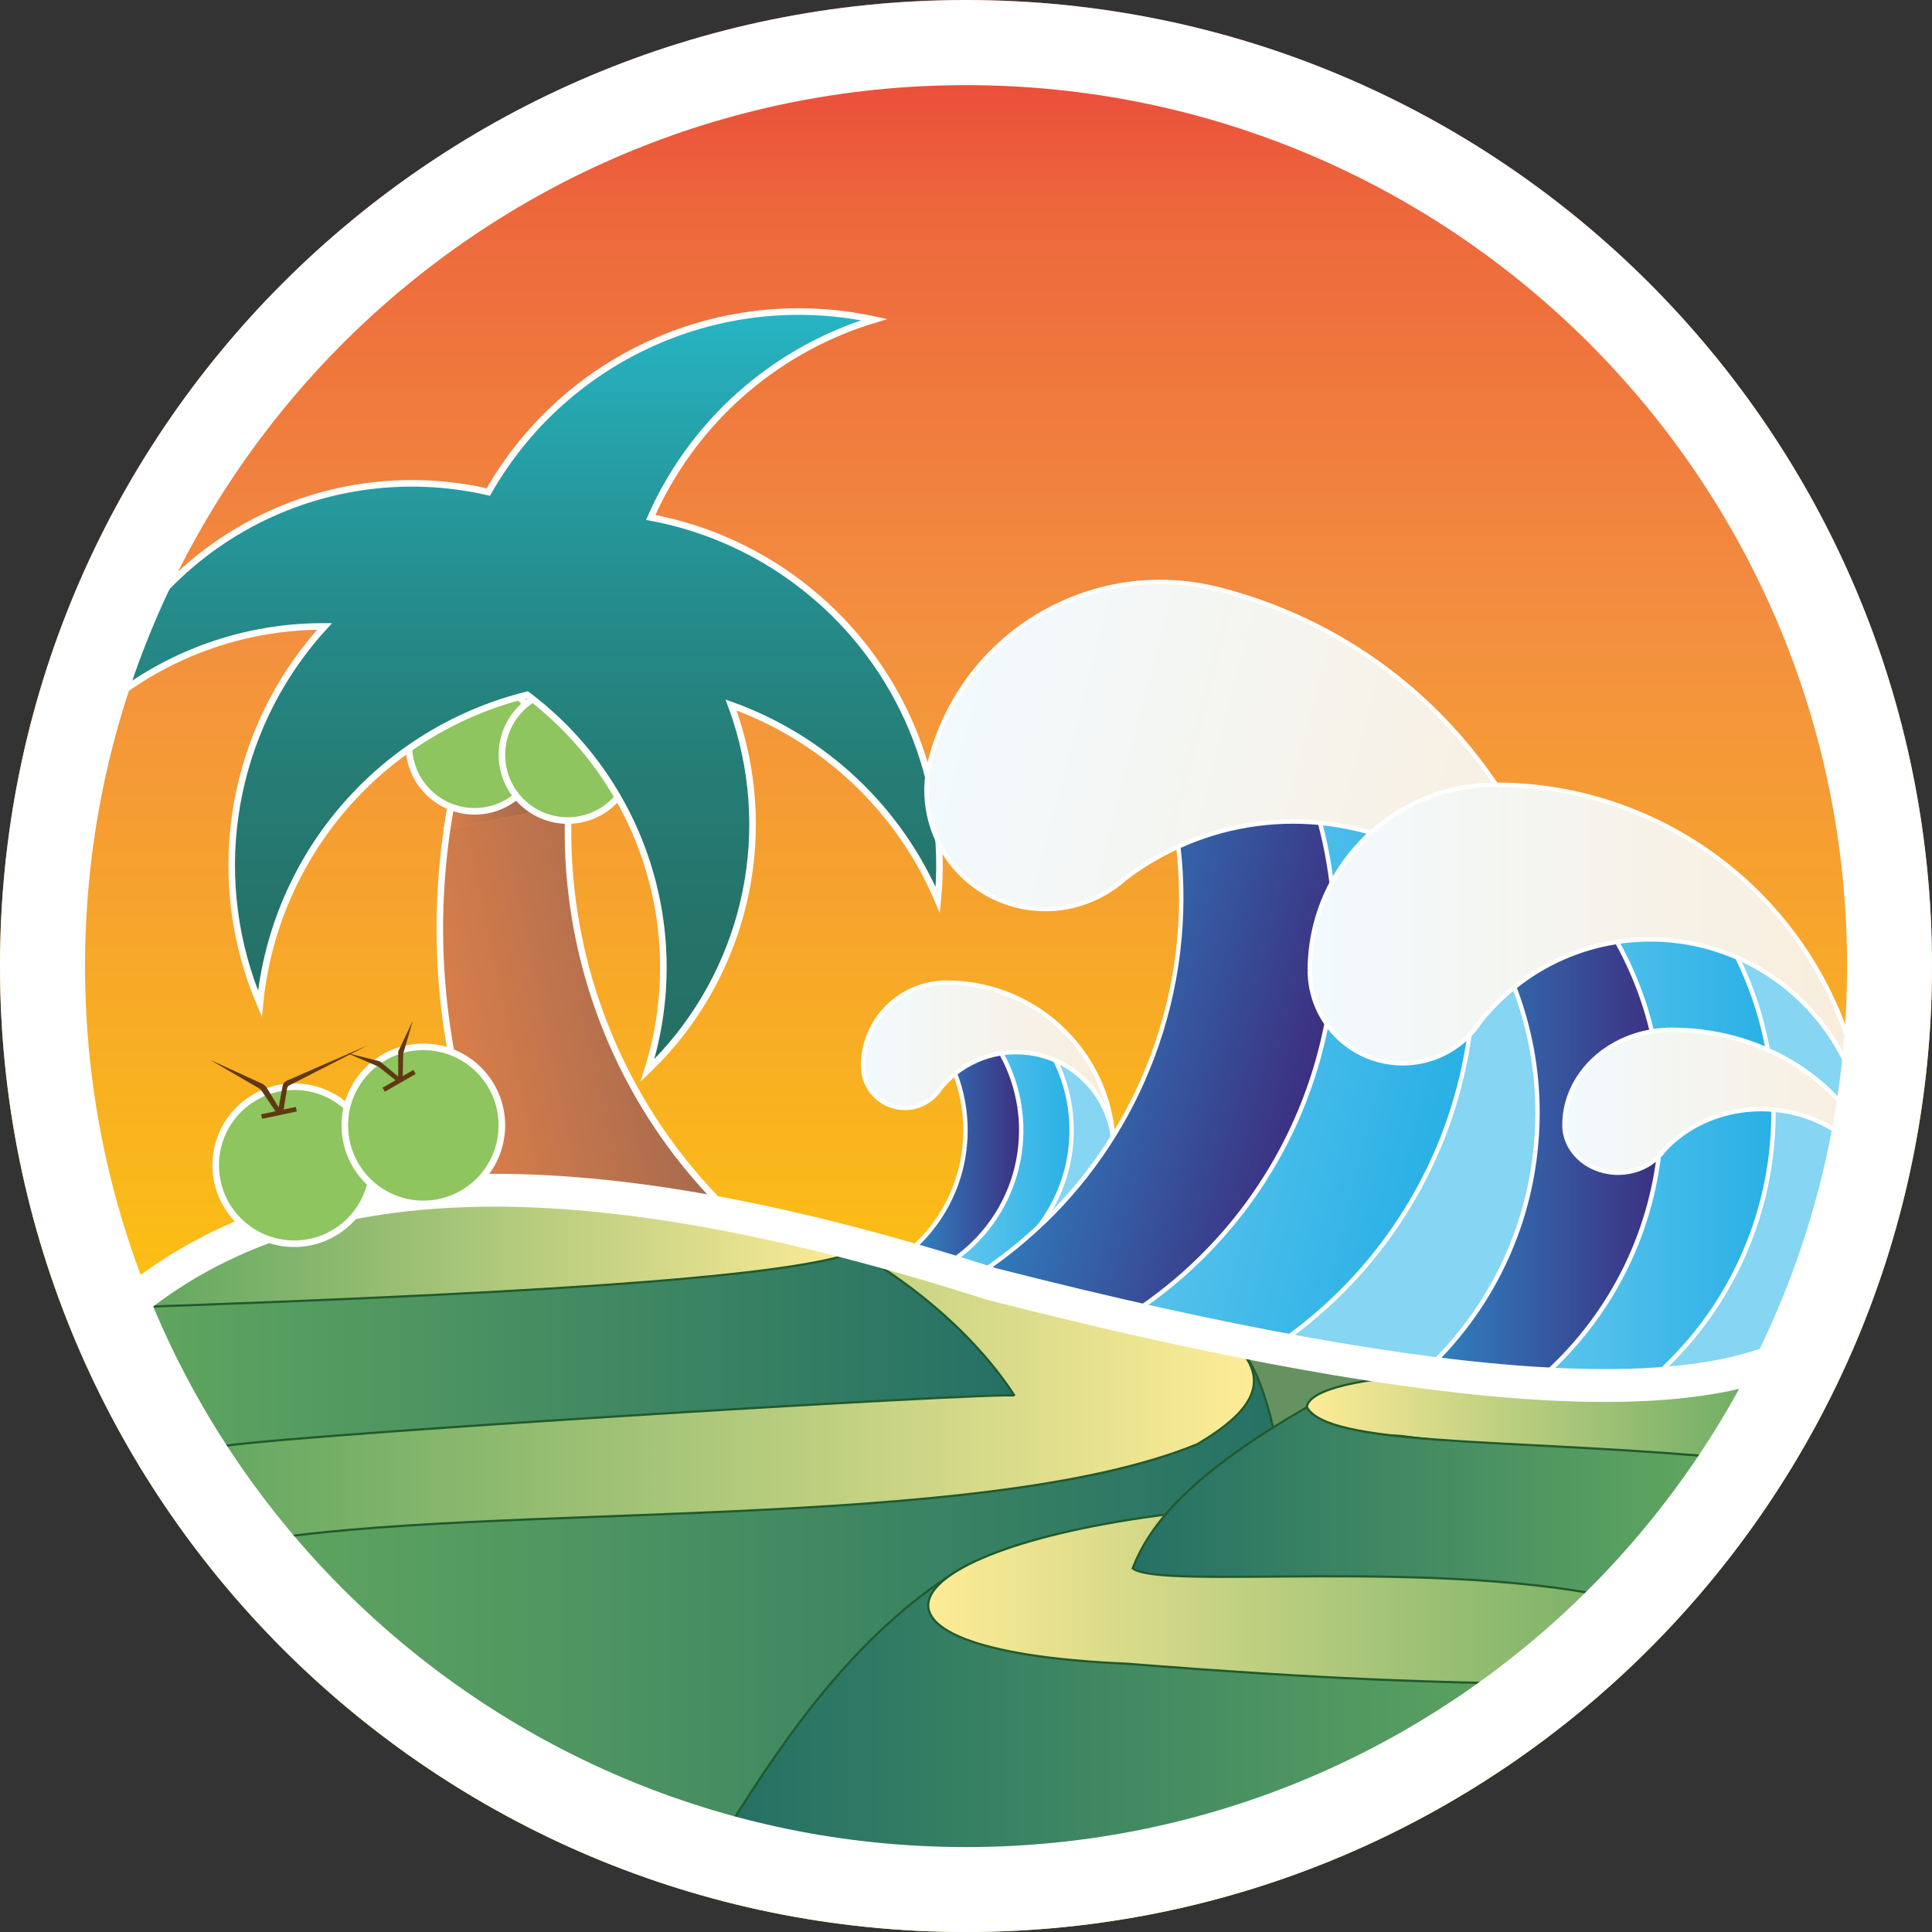<svg width="230" height="230" viewBox="0 0 230 230" fill="none" xmlns="http://www.w3.org/2000/svg">
<rect x="0" y="0" width="230" height="230" fill="#333333" stroke="none"/>
<path d="M115 0C51.488 0 0 51.488 0 115C0 178.512 51.488 230 115 230C178.512 230 230 178.512 230 115C230 51.488 178.512 0 115 0Z" fill="url(#paint0_linear_12_146)"/>
<path d="M53.212 98.781C51.422 111.075 52.463 123.616 56.256 135.447C60.049 147.278 66.494 158.087 75.099 167.048L112.162 159.309C98.736 155.172 87.074 146.675 79.021 135.163C70.968 123.652 66.984 109.783 67.699 95.752" fill="url(#paint1_linear_12_146)"/>
<path d="M53.212 98.781C51.422 111.075 52.463 123.616 56.256 135.447C60.049 147.278 66.494 158.087 75.099 167.048L112.162 159.309C98.736 155.172 87.074 146.675 79.021 135.163C70.968 123.652 66.984 109.783 67.699 95.752" stroke="white" stroke-width="0.783" stroke-miterlimit="10"/>
<path d="M53.212 98.781C53.743 95.176 54.517 91.611 55.528 88.11L53.212 98.781Z" fill="url(#paint2_linear_12_146)"/>
<path d="M53.212 98.781C53.743 95.176 54.517 91.611 55.528 88.11" stroke="white" stroke-width="0.783" stroke-miterlimit="10"/>
<path d="M67.699 95.752C67.882 92.223 68.361 88.716 69.131 85.267L55.52 88.11C54.511 91.611 53.74 95.176 53.212 98.781" fill="url(#paint3_linear_12_146)"/>
<path d="M67.699 95.752C67.882 92.223 68.361 88.716 69.131 85.267L55.52 88.11C54.511 91.611 53.74 95.176 53.212 98.781" stroke="white" stroke-width="0.783" stroke-miterlimit="10"/>
<path d="M56.504 96.585C60.825 96.585 64.329 93.081 64.329 88.759C64.329 84.438 60.825 80.934 56.504 80.934C52.182 80.934 48.678 84.438 48.678 88.759C48.678 93.081 52.182 96.585 56.504 96.585Z" fill="#8EC55E" stroke="white" stroke-width="0.783" stroke-miterlimit="10"/>
<path d="M67.576 97.683C71.898 97.683 75.402 94.179 75.402 89.857C75.402 85.536 71.898 82.032 67.576 82.032C63.255 82.032 59.751 85.536 59.751 89.857C59.751 94.179 63.255 97.683 67.576 97.683Z" fill="#8EC55E" stroke="white" stroke-width="0.783" stroke-miterlimit="10"/>
<path d="M96.251 70.297C90.815 65.874 84.359 62.885 77.47 61.6C77.749 60.969 78.039 60.341 78.349 59.725C80.939 54.553 84.555 49.964 88.979 46.237C93.402 42.511 98.539 39.725 104.076 38.052C95.23 36.137 86.005 37.095 77.742 40.786C69.478 44.478 62.608 50.709 58.131 58.575C48.196 56.288 37.764 57.824 28.909 62.877C20.053 67.929 13.424 76.129 10.337 85.846C17.956 78.567 28.102 74.528 38.639 74.577C38.077 75.189 37.53 75.823 36.998 76.479C32.174 82.422 29.061 89.567 27.994 97.147C26.927 104.726 27.946 112.453 30.941 119.497C31.793 110.829 35.31 102.638 41.009 96.051C46.708 89.465 54.308 84.807 62.764 82.718C69.49 87.77 74.48 94.788 77.043 102.801C79.607 110.813 79.616 119.424 77.071 127.442C82.398 122.344 86.234 115.89 88.169 108.775C90.104 101.66 90.064 94.153 88.052 87.059C87.75 85.994 87.409 84.951 87.03 83.928C92.511 85.892 97.526 88.968 101.762 92.962C105.997 96.957 109.36 101.784 111.64 107.141C112.326 100.206 111.279 93.209 108.593 86.778C105.907 80.347 101.666 74.684 96.251 70.297Z" fill="url(#paint4_linear_12_146)" stroke="white" stroke-width="0.783" stroke-miterlimit="10"/>
<path d="M132.583 136.866C132.583 134.61 131.926 132.403 130.692 130.515C129.458 128.626 127.701 127.138 125.634 126.232C124.164 125.591 122.577 125.259 120.973 125.256C120.378 125.256 119.783 125.302 119.194 125.392C116.296 125.846 113.676 127.376 111.857 129.678C111.742 129.821 111.632 129.97 111.526 130.121C110.869 130.903 109.989 131.464 109.003 131.728C108.017 131.992 106.973 131.946 106.015 131.596C105.056 131.246 104.228 130.61 103.643 129.774C103.058 128.937 102.745 127.941 102.746 126.92C102.744 124.708 103.48 122.558 104.836 120.81C106.193 119.063 108.093 117.817 110.237 117.269C110.956 117.089 111.692 116.987 112.433 116.967H112.955C114.07 116.982 115.183 117.089 116.281 117.288C120.859 118.128 124.998 120.548 127.977 124.125C130.955 127.703 132.585 132.211 132.583 136.866Z" fill="url(#paint5_linear_12_146)"/>
<path d="M125.634 126.232C127.701 127.138 129.458 128.626 130.692 130.515C131.926 132.403 132.583 134.61 132.583 136.866C132.583 140.479 131.6 144.023 129.739 147.119C127.878 150.214 125.208 152.745 122.018 154.439C118.828 156.133 115.236 156.926 111.629 156.733C108.022 156.541 104.535 155.37 101.543 153.346C101.282 153.169 101.021 152.989 100.776 152.801C101.334 152.658 101.885 152.488 102.422 152.298C105.953 153.556 109.78 153.732 113.412 152.803C117.043 151.875 120.315 149.883 122.809 147.083C125.302 144.284 126.903 140.804 127.407 137.09C127.911 133.375 127.294 129.594 125.637 126.232H125.634Z" fill="url(#paint6_linear_12_146)"/>
<path d="M125.634 126.232C127.162 129.332 127.807 132.792 127.499 136.234C127.191 139.677 125.942 142.968 123.888 145.747C121.834 148.526 119.055 150.687 115.855 151.992C112.654 153.297 109.157 153.696 105.745 153.146C110.162 152.433 114.18 150.171 117.08 146.765C119.98 143.359 121.573 139.031 121.573 134.558C121.573 133.629 121.505 132.701 121.37 131.783C121.037 129.538 120.3 127.373 119.194 125.392C119.783 125.302 120.378 125.256 120.973 125.256C122.577 125.259 124.164 125.591 125.634 126.232Z" fill="url(#paint7_linear_12_146)"/>
<path d="M121.37 131.783C121.505 132.701 121.573 133.629 121.573 134.558C121.573 139.031 119.981 143.359 117.08 146.765C114.18 150.171 110.162 152.433 105.745 153.146C104.616 152.965 103.505 152.681 102.427 152.298C105.752 151.112 108.677 149.016 110.868 146.249C113.059 143.482 114.43 140.155 114.823 136.647C114.898 135.954 114.936 135.258 114.937 134.561C114.941 132.254 114.52 129.967 113.696 127.813C115.286 126.533 117.187 125.698 119.205 125.392C120.307 127.374 121.041 129.539 121.37 131.783Z" fill="url(#paint8_linear_12_146)"/>
<path d="M111.526 130.121C111.633 129.97 111.742 129.821 111.857 129.678C111.755 129.831 111.644 129.979 111.526 130.121Z" fill="white"/>
<path d="M111.526 130.121C110.869 130.903 109.989 131.464 109.003 131.728C108.017 131.992 106.973 131.946 106.015 131.596C105.056 131.246 104.228 130.61 103.643 129.774C103.058 128.937 102.745 127.941 102.746 126.92" stroke="white" stroke-width="0.522" stroke-miterlimit="10"/>
<path d="M111.526 130.121C111.644 129.979 111.755 129.831 111.857 129.678" stroke="white" stroke-width="0.522" stroke-miterlimit="10"/>
<path d="M106.684 118.986C107.739 118.186 108.944 117.606 110.227 117.28" stroke="white" stroke-width="0.522" stroke-miterlimit="10"/>
<path d="M110.237 117.28C110.956 117.099 111.692 116.998 112.433 116.977" stroke="white" stroke-width="0.522" stroke-miterlimit="10"/>
<path d="M106.684 118.986C105.456 119.912 104.46 121.111 103.775 122.488C103.09 123.865 102.734 125.382 102.735 126.92" stroke="white" stroke-width="0.522" stroke-miterlimit="10"/>
<path d="M116.276 117.298C120.852 118.137 124.99 120.554 127.97 124.128C130.949 127.703 132.582 132.208 132.583 136.861" stroke="white" stroke-width="0.522" stroke-miterlimit="10"/>
<path d="M116.276 117.298C115.176 117.099 114.062 116.992 112.945 116.977" stroke="white" stroke-width="0.522" stroke-miterlimit="10"/>
<path d="M100.781 152.801C101.042 152.989 101.288 153.169 101.548 153.346" stroke="white" stroke-width="0.522" stroke-miterlimit="10"/>
<path d="M132.583 136.866C132.584 140.479 131.6 144.023 129.739 147.118C127.878 150.214 125.209 152.745 122.018 154.439C118.828 156.133 115.236 156.926 111.629 156.733C108.022 156.541 104.535 155.37 101.543 153.346" stroke="white" stroke-width="0.522" stroke-miterlimit="10"/>
<path d="M112.423 116.977H112.945" stroke="white" stroke-width="0.522" stroke-miterlimit="10"/>
<path d="M122.515 125.361C122.004 125.292 121.489 125.257 120.973 125.256C120.378 125.256 119.783 125.302 119.194 125.392" stroke="white" stroke-width="0.522" stroke-miterlimit="10"/>
<path d="M122.515 125.361C123.594 125.501 124.648 125.795 125.645 126.232" stroke="white" stroke-width="0.522" stroke-miterlimit="10"/>
<path d="M111.857 129.678C112.399 128.993 113.015 128.37 113.696 127.823" stroke="white" stroke-width="0.522" stroke-miterlimit="10"/>
<path d="M111.526 130.121C111.633 129.97 111.742 129.821 111.857 129.678" stroke="white" stroke-width="0.522" stroke-miterlimit="10"/>
<path d="M119.205 125.392C117.187 125.698 115.286 126.533 113.696 127.813" stroke="white" stroke-width="0.522" stroke-miterlimit="10"/>
<path d="M125.635 126.232C127.701 127.138 129.458 128.626 130.692 130.515C131.926 132.403 132.583 134.61 132.583 136.866" stroke="white" stroke-width="0.522" stroke-miterlimit="10"/>
<path d="M114.823 136.637C114.898 135.944 114.936 135.247 114.937 134.55C114.94 132.247 114.519 129.963 113.696 127.813" stroke="white" stroke-width="0.522" stroke-miterlimit="10"/>
<path d="M102.427 152.298C101.89 152.488 101.34 152.658 100.781 152.801" stroke="white" stroke-width="0.522" stroke-miterlimit="10"/>
<path d="M112.162 144.413C109.912 148.07 106.482 150.852 102.438 152.298" stroke="white" stroke-width="0.522" stroke-miterlimit="10"/>
<path d="M114.823 136.637C114.523 139.394 113.614 142.05 112.162 144.413" stroke="white" stroke-width="0.522" stroke-miterlimit="10"/>
<path d="M121.37 131.783C121.505 132.701 121.573 133.629 121.573 134.558C121.578 139.39 119.721 144.037 116.388 147.535" stroke="white" stroke-width="0.522" stroke-miterlimit="10"/>
<path d="M121.37 131.783C121.037 129.538 120.3 127.373 119.194 125.392" stroke="white" stroke-width="0.522" stroke-miterlimit="10"/>
<path d="M116.388 147.535C113.551 150.521 109.812 152.493 105.745 153.145" stroke="white" stroke-width="0.522" stroke-miterlimit="10"/>
<path d="M125.634 126.232C127.438 129.893 128.003 134.04 127.246 138.05C126.488 142.06 124.449 145.715 121.435 148.466" stroke="white" stroke-width="0.522" stroke-miterlimit="10"/>
<path d="M102.427 152.298C103.505 152.681 104.616 152.965 105.745 153.146" stroke="white" stroke-width="0.522" stroke-miterlimit="10"/>
<path d="M121.435 148.466C119.341 150.377 116.842 151.79 114.125 152.6C111.409 153.41 108.544 153.597 105.745 153.146" stroke="white" stroke-width="0.522" stroke-miterlimit="10"/>
<path d="M185.952 139.029C187.029 134.827 187.267 130.454 186.654 126.161C186.04 121.867 184.587 117.736 182.377 114.004C180.166 110.272 177.242 107.012 173.772 104.41C170.301 101.808 166.352 99.916 162.15 98.841C160.508 98.421 158.836 98.125 157.15 97.957C148.841 97.158 140.538 99.53 133.906 104.598C133.489 104.916 133.076 105.245 132.675 105.584C130.315 107.273 127.493 108.196 124.591 108.227C121.689 108.258 118.847 107.396 116.452 105.757C114.057 104.117 112.225 101.781 111.203 99.065C110.181 96.348 110.02 93.383 110.741 90.572C112.566 83.423 117.114 77.27 123.413 73.427C129.713 69.584 137.265 68.356 144.457 70.005C144.694 70.06 144.932 70.12 145.169 70.18C145.406 70.24 145.639 70.302 145.873 70.37C148.94 71.195 151.933 72.275 154.82 73.599C179.199 84.789 192.841 112.126 185.952 139.029Z" fill="url(#paint9_linear_12_146)"/>
<path d="M174.308 104.817C179.363 108.771 183.156 114.113 185.224 120.189C187.292 126.265 187.545 132.812 185.952 139.029C178.199 169.307 147.376 187.566 117.095 179.814C106.142 177.028 96.281 171.011 88.793 162.546C88.198 161.877 87.622 161.194 87.064 160.499C88.704 160.499 90.337 160.423 91.952 160.277C100.796 166.229 111.215 169.408 121.876 169.406C132.537 169.405 142.955 166.223 151.798 160.268C160.641 154.313 167.506 145.856 171.516 135.978C175.526 126.1 176.498 115.25 174.308 104.817Z" fill="url(#paint10_linear_12_146)"/>
<path d="M174.308 104.817C176.323 114.438 175.654 124.428 172.373 133.695C169.092 142.961 163.325 151.147 155.704 157.356C148.083 163.565 138.901 167.558 129.163 168.898C119.424 170.239 109.505 168.875 100.489 164.956C113.165 166.109 125.838 162.711 136.236 155.371C146.635 148.03 154.08 137.227 157.238 124.896C157.893 122.341 158.36 119.741 158.636 117.118C159.305 110.698 158.801 104.21 157.149 97.97C158.836 98.138 160.508 98.434 162.15 98.854C166.571 99.986 170.711 102.02 174.308 104.83V104.817Z" fill="url(#paint11_linear_12_146)"/>
<path d="M158.636 117.118C158.361 119.746 157.893 122.35 157.238 124.909C154.078 137.235 146.633 148.034 136.237 155.372C125.841 162.71 113.172 166.107 100.5 164.956C97.514 163.66 94.653 162.094 91.952 160.277C99.062 159.62 105.97 157.549 112.269 154.185C118.568 150.822 124.131 146.235 128.633 140.692C133.135 135.149 136.484 128.763 138.483 121.908C140.483 115.053 141.093 107.868 140.278 100.774C145.555 98.363 151.376 97.391 157.149 97.957C158.803 104.201 159.306 110.694 158.636 117.118Z" fill="url(#paint12_linear_12_146)"/>
<path d="M132.675 105.576C133.076 105.237 133.489 104.908 133.906 104.59C133.514 104.941 133.103 105.271 132.675 105.576Z" fill="white"/>
<path d="M132.675 105.576C130.315 107.266 127.493 108.189 124.591 108.22C121.689 108.25 118.847 107.388 116.452 105.749C114.057 104.11 112.225 101.773 111.203 99.057C110.181 96.341 110.02 93.376 110.741 90.564" stroke="white" stroke-width="0.522" stroke-miterlimit="10"/>
<path d="M132.675 105.576C133.103 105.271 133.514 104.941 133.906 104.59" stroke="white" stroke-width="0.522" stroke-miterlimit="10"/>
<path d="M127.22 71.471C130.688 70.013 134.414 69.265 138.176 69.272" stroke="white" stroke-width="0.522" stroke-miterlimit="10"/>
<path d="M138.189 69.282C140.296 69.286 142.395 69.526 144.449 69.997" stroke="white" stroke-width="0.522" stroke-miterlimit="10"/>
<path d="M127.22 71.471C123.183 73.158 119.593 75.76 116.733 79.071C113.873 82.383 111.822 86.314 110.74 90.554" stroke="white" stroke-width="0.522" stroke-miterlimit="10"/>
<path d="M154.82 73.591C179.198 84.789 192.84 112.125 185.952 139.029" stroke="white" stroke-width="0.522" stroke-miterlimit="10"/>
<path d="M154.82 73.591C151.933 72.267 148.94 71.187 145.873 70.362" stroke="white" stroke-width="0.522" stroke-miterlimit="10"/>
<path d="M87.064 160.499C87.622 161.194 88.198 161.877 88.793 162.546" stroke="white" stroke-width="0.522" stroke-miterlimit="10"/>
<path d="M185.952 139.029C178.199 169.307 147.376 187.566 117.095 179.814C106.142 177.028 96.281 171.011 88.793 162.546" stroke="white" stroke-width="0.522" stroke-miterlimit="10"/>
<path d="M144.457 69.997C144.694 70.052 144.932 70.112 145.169 70.172C145.406 70.232 145.639 70.294 145.873 70.362" stroke="white" stroke-width="0.522" stroke-miterlimit="10"/>
<path d="M166.323 100.21C164.964 99.662 163.57 99.204 162.15 98.841C160.508 98.421 158.836 98.125 157.149 97.957" stroke="white" stroke-width="0.522" stroke-miterlimit="10"/>
<path d="M166.323 100.21C169.189 101.362 171.877 102.913 174.308 104.817" stroke="white" stroke-width="0.522" stroke-miterlimit="10"/>
<path d="M133.906 104.598C135.88 103.091 138.018 101.811 140.278 100.782" stroke="white" stroke-width="0.522" stroke-miterlimit="10"/>
<path d="M132.675 105.576C133.076 105.237 133.489 104.908 133.906 104.59" stroke="white" stroke-width="0.522" stroke-miterlimit="10"/>
<path d="M157.149 97.957C151.376 97.391 145.555 98.363 140.278 100.774" stroke="white" stroke-width="0.522" stroke-miterlimit="10"/>
<path d="M174.308 104.817C179.363 108.771 183.156 114.113 185.224 120.189C187.292 126.265 187.545 132.812 185.952 139.029" stroke="white" stroke-width="0.522" stroke-miterlimit="10"/>
<path d="M137.164 125.861C140.183 117.866 141.251 109.265 140.278 100.774" stroke="white" stroke-width="0.522" stroke-miterlimit="10"/>
<path d="M91.952 160.277C90.337 160.423 88.704 160.501 87.064 160.499" stroke="white" stroke-width="0.522" stroke-miterlimit="10"/>
<path d="M124.32 145.412C115.534 153.902 104.117 159.146 91.952 160.28" stroke="white" stroke-width="0.522" stroke-miterlimit="10"/>
<path d="M137.164 125.861C134.386 133.254 129.999 139.937 124.32 145.425" stroke="white" stroke-width="0.522" stroke-miterlimit="10"/>
<path d="M158.636 117.118C158.361 119.746 157.893 122.35 157.238 124.909C153.842 138.226 145.442 149.72 133.786 157.001" stroke="white" stroke-width="0.522" stroke-miterlimit="10"/>
<path d="M158.636 117.118C159.305 110.698 158.801 104.21 157.149 97.97" stroke="white" stroke-width="0.522" stroke-miterlimit="10"/>
<path d="M133.786 157.001C123.862 163.229 112.167 166.024 100.5 164.956" stroke="white" stroke-width="0.522" stroke-miterlimit="10"/>
<path d="M174.308 104.817C176.693 116.179 175.323 128.008 170.406 138.525C165.488 149.041 157.288 157.676 147.039 163.131" stroke="white" stroke-width="0.522" stroke-miterlimit="10"/>
<path d="M91.952 160.277C94.653 162.094 97.514 163.66 100.5 164.956" stroke="white" stroke-width="0.522" stroke-miterlimit="10"/>
<path d="M147.039 163.131C139.917 166.912 132.035 169.04 123.978 169.356C115.921 169.672 107.896 168.168 100.5 164.956" stroke="white" stroke-width="0.522" stroke-miterlimit="10"/>
<path d="M222.269 137.644C222.262 132.283 220.587 127.057 217.477 122.69C214.366 118.324 209.973 115.035 204.908 113.278C199.843 111.521 194.357 111.384 189.211 112.886C184.065 114.388 179.513 117.454 176.188 121.659C175.927 121.98 175.685 122.311 175.448 122.645C173.988 124.381 172.03 125.625 169.839 126.21C167.648 126.796 165.33 126.693 163.2 125.917C161.069 125.14 159.229 123.727 157.928 121.87C156.628 120.012 155.93 117.8 155.929 115.532C155.921 109.764 158.17 104.222 162.195 100.091C166.221 95.96 171.703 93.567 177.469 93.426C177.659 93.426 177.85 93.426 178.043 93.426C178.236 93.426 178.424 93.426 178.614 93.426C190.247 93.562 201.357 98.283 209.53 106.562C217.704 114.841 222.281 126.01 222.269 137.644Z" fill="url(#paint13_linear_12_146)"/>
<path d="M206.819 113.988C211.412 116.003 215.32 119.312 218.063 123.511C220.807 127.71 222.268 132.617 222.269 137.633C222.27 145.664 220.085 153.543 215.948 160.425C211.811 167.308 205.878 172.935 198.786 176.702C191.695 180.469 183.711 182.234 175.692 181.808C167.673 181.382 159.921 178.781 153.268 174.284C152.686 173.89 152.12 173.486 151.562 173.069C152.804 172.753 154.025 172.377 155.214 171.952C163.066 174.749 171.573 175.139 179.648 173.072C187.722 171.005 194.996 166.575 200.538 160.35C206.08 154.125 209.639 146.387 210.758 138.128C211.877 129.869 210.505 121.463 206.819 113.988Z" fill="url(#paint14_linear_12_146)"/>
<path d="M206.819 113.988C210.216 120.881 211.651 128.575 210.966 136.229C210.281 143.883 207.504 151.201 202.937 157.381C198.371 163.562 192.192 168.366 185.077 171.269C177.962 174.172 170.185 175.061 162.598 173.838C172.417 172.252 181.351 167.222 187.799 159.648C194.247 152.075 197.788 142.454 197.789 132.508C197.788 130.442 197.637 128.379 197.335 126.336C196.597 121.348 194.96 116.536 192.501 112.133C193.811 111.932 195.134 111.831 196.458 111.831C200.023 111.83 203.55 112.565 206.819 113.988Z" fill="url(#paint15_linear_12_146)"/>
<path d="M197.335 126.339C197.637 128.381 197.788 130.443 197.789 132.508C197.788 142.454 194.247 152.075 187.799 159.648C181.351 167.222 172.417 172.252 162.598 173.838C160.086 173.436 157.616 172.805 155.219 171.952C160.474 170.076 165.301 167.168 169.417 163.4C173.533 159.633 176.855 155.081 179.187 150.012C181.52 144.943 182.816 139.459 183.001 133.882C183.185 128.305 182.253 122.747 180.26 117.535C183.791 114.685 188.015 112.821 192.501 112.133C194.96 116.537 196.598 121.35 197.335 126.339Z" fill="url(#paint16_linear_12_146)"/>
<path d="M175.448 122.645C175.685 122.311 175.933 121.98 176.188 121.659C175.959 122.001 175.711 122.33 175.448 122.645Z" fill="white"/>
<path d="M175.448 122.645C173.988 124.381 172.03 125.625 169.839 126.21C167.648 126.796 165.33 126.693 163.2 125.917C161.069 125.14 159.229 123.727 157.928 121.87C156.628 120.012 155.93 117.8 155.929 115.532" stroke="white" stroke-width="0.522" stroke-miterlimit="10"/>
<path d="M175.448 122.645C175.711 122.33 175.959 122.001 176.188 121.659" stroke="white" stroke-width="0.522" stroke-miterlimit="10"/>
<path d="M164.709 97.889C167.055 96.111 169.733 94.822 172.586 94.096" stroke="white" stroke-width="0.522" stroke-miterlimit="10"/>
<path d="M172.586 94.096C174.184 93.692 175.821 93.467 177.469 93.426" stroke="white" stroke-width="0.522" stroke-miterlimit="10"/>
<path d="M164.709 97.889C161.979 99.949 159.765 102.615 158.241 105.677C156.717 108.738 155.926 112.112 155.929 115.532" stroke="white" stroke-width="0.522" stroke-miterlimit="10"/>
<path d="M186.012 94.138C196.189 96.004 205.391 101.379 212.015 109.328C218.639 117.277 222.268 127.296 222.269 137.644" stroke="white" stroke-width="0.522" stroke-miterlimit="10"/>
<path d="M186.011 94.138C183.57 93.694 181.095 93.455 178.614 93.426" stroke="white" stroke-width="0.522" stroke-miterlimit="10"/>
<path d="M151.562 173.069C152.12 173.486 152.686 173.89 153.268 174.284" stroke="white" stroke-width="0.522" stroke-miterlimit="10"/>
<path d="M222.269 137.644C222.268 145.673 220.081 153.551 215.944 160.432C211.806 167.313 205.873 172.938 198.782 176.704C191.69 180.47 183.707 182.234 175.689 181.808C167.671 181.382 159.92 178.781 153.268 174.284" stroke="white" stroke-width="0.522" stroke-miterlimit="10"/>
<path d="M177.469 93.426C177.659 93.426 177.85 93.426 178.043 93.426C178.236 93.426 178.424 93.426 178.614 93.426" stroke="white" stroke-width="0.522" stroke-miterlimit="10"/>
<path d="M199.881 112.06C198.745 111.907 197.601 111.831 196.456 111.831C195.132 111.831 193.81 111.932 192.501 112.133" stroke="white" stroke-width="0.522" stroke-miterlimit="10"/>
<path d="M199.881 112.06C202.273 112.376 204.609 113.029 206.819 113.998" stroke="white" stroke-width="0.522" stroke-miterlimit="10"/>
<path d="M176.188 121.659C177.391 120.137 178.76 118.753 180.27 117.535" stroke="white" stroke-width="0.522" stroke-miterlimit="10"/>
<path d="M175.448 122.645C175.685 122.311 175.933 121.98 176.188 121.659" stroke="white" stroke-width="0.522" stroke-miterlimit="10"/>
<path d="M192.501 112.133C188.02 112.823 183.801 114.687 180.273 117.535" stroke="white" stroke-width="0.522" stroke-miterlimit="10"/>
<path d="M206.819 113.988C211.412 116.003 215.32 119.312 218.063 123.511C220.807 127.71 222.268 132.617 222.269 137.633" stroke="white" stroke-width="0.522" stroke-miterlimit="10"/>
<path d="M182.777 137.132C182.948 135.598 183.036 134.055 183.038 132.51C183.044 127.391 182.108 122.315 180.276 117.535" stroke="white" stroke-width="0.522" stroke-miterlimit="10"/>
<path d="M155.219 171.952C154.025 172.377 152.804 172.753 151.567 173.069" stroke="white" stroke-width="0.522" stroke-miterlimit="10"/>
<path d="M176.851 154.418C171.845 162.55 164.218 168.732 155.227 171.947" stroke="white" stroke-width="0.522" stroke-miterlimit="10"/>
<path d="M182.777 137.132C182.107 143.262 180.083 149.167 176.851 154.418" stroke="white" stroke-width="0.522" stroke-miterlimit="10"/>
<path d="M197.335 126.339C197.637 128.381 197.788 130.443 197.789 132.508C197.801 143.251 193.671 153.585 186.257 161.359" stroke="white" stroke-width="0.522" stroke-miterlimit="10"/>
<path d="M197.335 126.339C196.598 121.35 194.96 116.537 192.501 112.133" stroke="white" stroke-width="0.522" stroke-miterlimit="10"/>
<path d="M186.257 161.362C179.951 168.001 171.639 172.385 162.598 173.838" stroke="white" stroke-width="0.522" stroke-miterlimit="10"/>
<path d="M206.819 113.988C210.827 122.127 212.084 131.348 210.4 140.264C208.716 149.179 204.182 157.306 197.481 163.423" stroke="white" stroke-width="0.522" stroke-miterlimit="10"/>
<path d="M155.219 171.952C157.616 172.805 160.086 173.436 162.598 173.838" stroke="white" stroke-width="0.522" stroke-miterlimit="10"/>
<path d="M197.481 163.433C192.824 167.68 187.268 170.821 181.229 172.622C175.189 174.424 168.821 174.84 162.598 173.838" stroke="white" stroke-width="0.522" stroke-miterlimit="10"/>
<path d="M146.184 160.178L168.063 163.157L164.696 175.695L143.518 172.763L146.184 160.178Z" fill="#669261" stroke="#009444" stroke-width="0.261" stroke-miterlimit="10"/>
<path d="M145.55 158.774C151.81 161.774 153.552 178.627 154.63 197.496L74.622 222.276L29.95 183.557C47.032 180.349 77.321 179.467 122.241 176.54C144.538 172.881 154.28 167.257 145.55 158.774Z" fill="url(#paint17_linear_12_146)" stroke="#215A2D" stroke-width="0.261" stroke-miterlimit="10"/>
<path d="M144.321 157.893C152.773 163.613 149.236 167.951 142.545 171.924C116.68 182.553 57.743 178.76 29.95 183.557L22.581 172.012C60.142 168.859 90.984 166.057 117.301 165.796C112.819 159.536 107.016 154.004 100.429 148.925C114.645 151.575 135.7 157.825 144.321 157.893Z" fill="url(#paint18_linear_12_146)" stroke="#215A2D" stroke-width="0.261" stroke-miterlimit="10"/>
<path d="M101.872 149.022C88.723 153.993 53.512 155.462 16.715 155.592C22.469 151.027 26.815 146.424 55.254 142.451C67.78 141.395 84.513 144.859 101.872 149.022Z" fill="url(#paint19_linear_12_146)" stroke="#215A2D" stroke-width="0.261" stroke-miterlimit="10"/>
<path d="M101.872 149.022C101.872 149.022 113.594 155.149 120.786 166.159C120.277 165.551 25.109 171.344 25.863 172.375L16.715 155.592C58.045 154.134 93.355 152.332 101.872 149.022Z" fill="url(#paint20_linear_12_146)" stroke="#215A2D" stroke-width="0.261" stroke-miterlimit="10"/>
<path d="M113.685 187.172C102.357 194.366 94.088 205.658 86.532 217.902L139.321 225.85L166.229 216.52L186.163 200.587C138.546 198.055 100.033 197.703 113.685 187.172Z" fill="url(#paint21_linear_12_146)" stroke="#215A2D" stroke-width="0.261" stroke-miterlimit="10"/>
<path d="M142.712 179.851C105.779 183.669 97.586 196.524 134.083 198.055C157.781 199.92 169.579 200.301 189.426 200.585L206.475 179.851H142.712Z" fill="url(#paint22_linear_12_146)" stroke="#215A2D" stroke-width="0.261" stroke-miterlimit="10"/>
<path d="M173.027 163.6C149.762 164.044 151.982 170.544 166.722 170.943C175.68 172.143 188.685 172.769 202.552 173.29L213.476 163.151L173.027 163.6Z" fill="url(#paint23_linear_12_146)" stroke="#215A2D" stroke-width="0.261" stroke-miterlimit="10"/>
<path d="M155.582 167.526C141.65 175.565 136.872 181.457 134.845 186.705C138.236 189.369 171.23 185.307 193.628 190.524L202.552 173.309C178.69 171.321 158.109 172.088 155.582 167.526Z" fill="url(#paint24_linear_12_146)" stroke="#215A2D" stroke-width="0.261" stroke-miterlimit="10"/>
<path d="M192.249 126.078C193.905 126.669 195.459 127.464 196.864 128.442" stroke="white" stroke-width="0.522" stroke-miterlimit="10"/>
<path d="M224.585 145.289C224.581 142.538 223.613 139.856 221.815 137.615C220.017 135.374 217.478 133.686 214.551 132.784C211.623 131.882 208.452 131.812 205.478 132.583C202.503 133.354 199.873 134.927 197.951 137.086C197.8 137.25 197.66 137.42 197.523 137.592C196.679 138.482 195.547 139.121 194.281 139.421C193.015 139.722 191.675 139.669 190.444 139.27C189.212 138.872 188.149 138.147 187.397 137.194C186.645 136.24 186.242 135.105 186.241 133.941C186.237 130.981 187.537 128.136 189.863 126.016C192.19 123.896 195.358 122.668 198.691 122.596C198.801 122.596 198.911 122.596 199.023 122.596C199.134 122.596 199.243 122.596 199.353 122.596C206.077 122.666 212.498 125.088 217.222 129.337C221.946 133.586 224.592 139.318 224.585 145.289Z" fill="url(#paint25_linear_12_146)"/>
<path d="M197.523 137.592C197.66 137.42 197.803 137.25 197.951 137.086C197.818 137.261 197.675 137.43 197.523 137.592Z" fill="white"/>
<path d="M197.523 137.592C196.679 138.482 195.547 139.121 194.281 139.421C193.015 139.722 191.675 139.669 190.444 139.27C189.212 138.872 188.149 138.147 187.397 137.194C186.645 136.24 186.242 135.105 186.241 133.941" stroke="white" stroke-width="0.522" stroke-miterlimit="10"/>
<path d="M197.523 137.592C197.675 137.43 197.818 137.261 197.951 137.086" stroke="white" stroke-width="0.522" stroke-miterlimit="10"/>
<path d="M191.316 124.886C192.672 123.974 194.22 123.312 195.869 122.94" stroke="white" stroke-width="0.522" stroke-miterlimit="10"/>
<path d="M195.869 122.94C196.792 122.732 197.739 122.617 198.691 122.596" stroke="white" stroke-width="0.522" stroke-miterlimit="10"/>
<path d="M191.316 124.886C189.738 125.943 188.458 127.312 187.578 128.883C186.697 130.454 186.239 132.186 186.241 133.941" stroke="white" stroke-width="0.522" stroke-miterlimit="10"/>
<path d="M203.629 122.961C209.511 123.919 214.829 126.678 218.658 130.757C222.487 134.836 224.584 139.979 224.585 145.289" stroke="white" stroke-width="0.522" stroke-miterlimit="10"/>
<path d="M203.629 122.961C202.218 122.733 200.787 122.611 199.353 122.596" stroke="white" stroke-width="0.522" stroke-miterlimit="10"/>
<path d="M198.691 122.596C198.801 122.596 198.911 122.596 199.023 122.596C199.135 122.596 199.243 122.596 199.353 122.596" stroke="white" stroke-width="0.522" stroke-miterlimit="10"/>
<path d="M211.645 132.159C210.989 132.081 210.327 132.041 209.665 132.041C208.9 132.042 208.136 132.093 207.38 132.197" stroke="white" stroke-width="0.522" stroke-miterlimit="10"/>
<path d="M211.645 132.159C213.028 132.321 214.378 132.656 215.655 133.154" stroke="white" stroke-width="0.522" stroke-miterlimit="10"/>
<path d="M197.951 137.086C198.646 136.304 199.437 135.594 200.31 134.969" stroke="white" stroke-width="0.522" stroke-miterlimit="10"/>
<path d="M197.523 137.592C197.66 137.42 197.803 137.25 197.951 137.086" stroke="white" stroke-width="0.522" stroke-miterlimit="10"/>
<path d="M207.38 132.197C204.79 132.551 202.351 133.507 200.312 134.969" stroke="white" stroke-width="0.522" stroke-miterlimit="10"/>
<path d="M215.655 133.148C218.31 134.183 220.568 135.881 222.154 138.036C223.74 140.191 224.585 142.709 224.585 145.284" stroke="white" stroke-width="0.522" stroke-miterlimit="10"/>
<path d="M115 0C51.488 0 0 51.488 0 115C0 178.512 51.488 230 115 230C178.512 230 230 178.512 230 115C230 51.488 178.512 0 115 0ZM115 219.89C57.077 219.89 10.123 172.938 10.123 115.013C10.123 57.088 57.075 10.136 115 10.136C172.925 10.136 219.89 57.077 219.89 115C219.89 172.923 172.92 219.89 115 219.89Z" fill="white"/>
<path d="M13.804 156.646C35.879 137.031 70.85 137.725 118.028 152.853C173.538 167.035 204.161 168.102 216.196 159.374" stroke="white" stroke-width="3.913" stroke-miterlimit="10"/>
<path d="M35.026 148.064C40.189 148.064 44.374 143.879 44.374 138.716C44.374 133.553 40.189 129.367 35.026 129.367C29.863 129.367 25.677 133.553 25.677 138.716C25.677 143.879 29.863 148.064 35.026 148.064Z" fill="#8EC55E" stroke="white" stroke-width="0.783" stroke-miterlimit="10"/>
<path d="M50.397 143.322C55.56 143.322 59.746 139.137 59.746 133.974C59.746 128.811 55.56 124.625 50.397 124.625C45.234 124.625 41.049 128.811 41.049 133.974C41.049 139.137 45.234 143.322 50.397 143.322Z" fill="#8EC55E" stroke="white" stroke-width="0.783" stroke-miterlimit="10"/>
<path d="M33.766 132.085L34.181 129.571C34.193 129.495 34.223 129.423 34.268 129.361C34.314 129.299 34.373 129.248 34.442 129.213L43.733 124.463L34.113 128.668C33.993 128.721 33.888 128.803 33.807 128.905C33.725 129.008 33.67 129.129 33.646 129.258L33.174 131.827L31.784 129.539C31.639 129.302 31.427 129.114 31.176 128.997L24.968 126.154L30.735 129.503C30.917 129.608 31.073 129.754 31.192 129.928L32.788 132.294L31.082 132.656L31.197 133.196L35.336 132.317L35.214 131.777L33.766 132.085Z" fill="#603913"/>
<path d="M49.21 127.372L47.945 128.099L48.003 125.434L49.153 121.505L47.408 125.181V128.157L45.217 126.349L41.273 125.355L45.032 126.97L47.09 128.595L45.543 129.487L45.819 129.967L49.487 127.849L49.21 127.372Z" fill="#603913"/>
<defs>
<linearGradient id="paint0_linear_12_146" x1="115" y1="230" x2="115" y2="0" gradientUnits="userSpaceOnUse">
<stop stop-color="#FFF33B"/>
<stop offset="0.04" stop-color="#FEE72E"/>
<stop offset="0.12" stop-color="#FED51B"/>
<stop offset="0.2" stop-color="#FDCA10"/>
<stop offset="0.28" stop-color="#FDC70C"/>
<stop offset="0.67" stop-color="#F3903F"/>
<stop offset="0.89" stop-color="#ED683C"/>
<stop offset="1" stop-color="#E93E3A"/>
</linearGradient>
<linearGradient id="paint1_linear_12_146" x1="55.639" y1="134.681" x2="104.867" y2="124.397" gradientUnits="userSpaceOnUse">
<stop stop-color="#D97E4A"/>
<stop offset="1" stop-color="#7A5952"/>
</linearGradient>
<linearGradient id="paint2_linear_12_146" x1="52.186" y1="93.891" x2="56.54" y2="92.981" gradientUnits="userSpaceOnUse">
<stop stop-color="#D97E4A"/>
<stop offset="1" stop-color="#7A5952"/>
</linearGradient>
<linearGradient id="paint3_linear_12_146" x1="52.186" y1="93.891" x2="70.151" y2="90.138" gradientUnits="userSpaceOnUse">
<stop stop-color="#D97E4A"/>
<stop offset="1" stop-color="#7A5952"/>
</linearGradient>
<linearGradient id="paint4_linear_12_146" x1="61.09" y1="127.444" x2="61.09" y2="37.09" gradientUnits="userSpaceOnUse">
<stop stop-color="#257065"/>
<stop offset="0.19" stop-color="#257369"/>
<stop offset="0.4" stop-color="#257D76"/>
<stop offset="0.62" stop-color="#258C8C"/>
<stop offset="0.84" stop-color="#26A2AA"/>
<stop offset="1" stop-color="#26B5C5"/>
</linearGradient>
<linearGradient id="paint5_linear_12_146" x1="102.746" y1="126.92" x2="132.583" y2="126.92" gradientUnits="userSpaceOnUse">
<stop stop-color="#F2FAFE"/>
<stop offset="1" stop-color="#F9EDDB"/>
</linearGradient>
<linearGradient id="paint6_linear_12_146" x1="100.781" y1="141.496" x2="132.583" y2="141.496" gradientUnits="userSpaceOnUse">
<stop stop-color="#85D5F3"/>
<stop offset="1" stop-color="#85D5F3"/>
</linearGradient>
<linearGradient id="paint7_linear_12_146" x1="105.745" y1="139.321" x2="127.572" y2="139.321" gradientUnits="userSpaceOnUse">
<stop stop-color="#85D5F3"/>
<stop offset="1" stop-color="#29B0E5"/>
</linearGradient>
<linearGradient id="paint8_linear_12_146" x1="102.427" y1="139.269" x2="121.573" y2="139.269" gradientUnits="userSpaceOnUse">
<stop stop-color="#29B0E5"/>
<stop offset="1" stop-color="#3C2F80"/>
</linearGradient>
<linearGradient id="paint9_linear_12_146" x1="110.741" y1="90.564" x2="192.971" y2="111.62" gradientUnits="userSpaceOnUse">
<stop stop-color="#F2FAFE"/>
<stop offset="1" stop-color="#F9EDDB"/>
</linearGradient>
<linearGradient id="paint10_linear_12_146" x1="95.043" y1="129.344" x2="182.686" y2="151.784" gradientUnits="userSpaceOnUse">
<stop stop-color="#85D5F3"/>
<stop offset="1" stop-color="#85D5F3"/>
</linearGradient>
<linearGradient id="paint11_linear_12_146" x1="110.258" y1="126.855" x2="170.411" y2="142.258" gradientUnits="userSpaceOnUse">
<stop stop-color="#85D5F3"/>
<stop offset="1" stop-color="#29B0E5"/>
</linearGradient>
<linearGradient id="paint12_linear_12_146" x1="101.147" y1="124.369" x2="153.915" y2="137.881" gradientUnits="userSpaceOnUse">
<stop stop-color="#29B0E5"/>
<stop offset="1" stop-color="#3C2F80"/>
</linearGradient>
<linearGradient id="paint13_linear_12_146" x1="155.929" y1="115.532" x2="222.269" y2="115.532" gradientUnits="userSpaceOnUse">
<stop stop-color="#F2FAFE"/>
<stop offset="1" stop-color="#F9EDDB"/>
</linearGradient>
<linearGradient id="paint14_linear_12_146" x1="151.562" y1="147.934" x2="222.269" y2="147.934" gradientUnits="userSpaceOnUse">
<stop stop-color="#85D5F3"/>
<stop offset="1" stop-color="#85D5F3"/>
</linearGradient>
<linearGradient id="paint15_linear_12_146" x1="162.598" y1="143.1" x2="211.128" y2="143.1" gradientUnits="userSpaceOnUse">
<stop stop-color="#85D5F3"/>
<stop offset="1" stop-color="#29B0E5"/>
</linearGradient>
<linearGradient id="paint16_linear_12_146" x1="155.219" y1="142.986" x2="197.789" y2="142.986" gradientUnits="userSpaceOnUse">
<stop stop-color="#29B0E5"/>
<stop offset="1" stop-color="#3C2F80"/>
</linearGradient>
<linearGradient id="paint17_linear_12_146" x1="154.622" y1="190.524" x2="29.95" y2="190.524" gradientUnits="userSpaceOnUse">
<stop stop-color="#257065"/>
<stop offset="1" stop-color="#60A65F"/>
</linearGradient>
<linearGradient id="paint18_linear_12_146" x1="22.581" y1="166.24" x2="149.28" y2="166.24" gradientUnits="userSpaceOnUse">
<stop stop-color="#60A65F"/>
<stop offset="1" stop-color="#FEEC97"/>
</linearGradient>
<linearGradient id="paint19_linear_12_146" x1="16.715" y1="148.925" x2="101.872" y2="148.925" gradientUnits="userSpaceOnUse">
<stop stop-color="#60A65F"/>
<stop offset="1" stop-color="#FEEC97"/>
</linearGradient>
<linearGradient id="paint20_linear_12_146" x1="120.785" y1="160.7" x2="16.715" y2="160.7" gradientUnits="userSpaceOnUse">
<stop stop-color="#257065"/>
<stop offset="1" stop-color="#60A65F"/>
</linearGradient>
<linearGradient id="paint21_linear_12_146" x1="86.532" y1="206.511" x2="186.163" y2="206.511" gradientUnits="userSpaceOnUse">
<stop stop-color="#257065"/>
<stop offset="1" stop-color="#60A65F"/>
</linearGradient>
<linearGradient id="paint22_linear_12_146" x1="110.503" y1="190.219" x2="206.475" y2="190.219" gradientUnits="userSpaceOnUse">
<stop stop-color="#FEEC97"/>
<stop offset="1" stop-color="#60A65F"/>
</linearGradient>
<linearGradient id="paint23_linear_12_146" x1="155.582" y1="168.227" x2="213.476" y2="168.227" gradientUnits="userSpaceOnUse">
<stop stop-color="#FEEC97"/>
<stop offset="1" stop-color="#60A65F"/>
</linearGradient>
<linearGradient id="paint24_linear_12_146" x1="134.845" y1="179.024" x2="202.552" y2="179.024" gradientUnits="userSpaceOnUse">
<stop stop-color="#257065"/>
<stop offset="1" stop-color="#60A65F"/>
</linearGradient>
<linearGradient id="paint25_linear_12_146" x1="186.241" y1="133.941" x2="224.585" y2="133.941" gradientUnits="userSpaceOnUse">
<stop stop-color="#F2FAFE"/>
<stop offset="1" stop-color="#F9EDDB"/>
</linearGradient>
</defs>
</svg>
